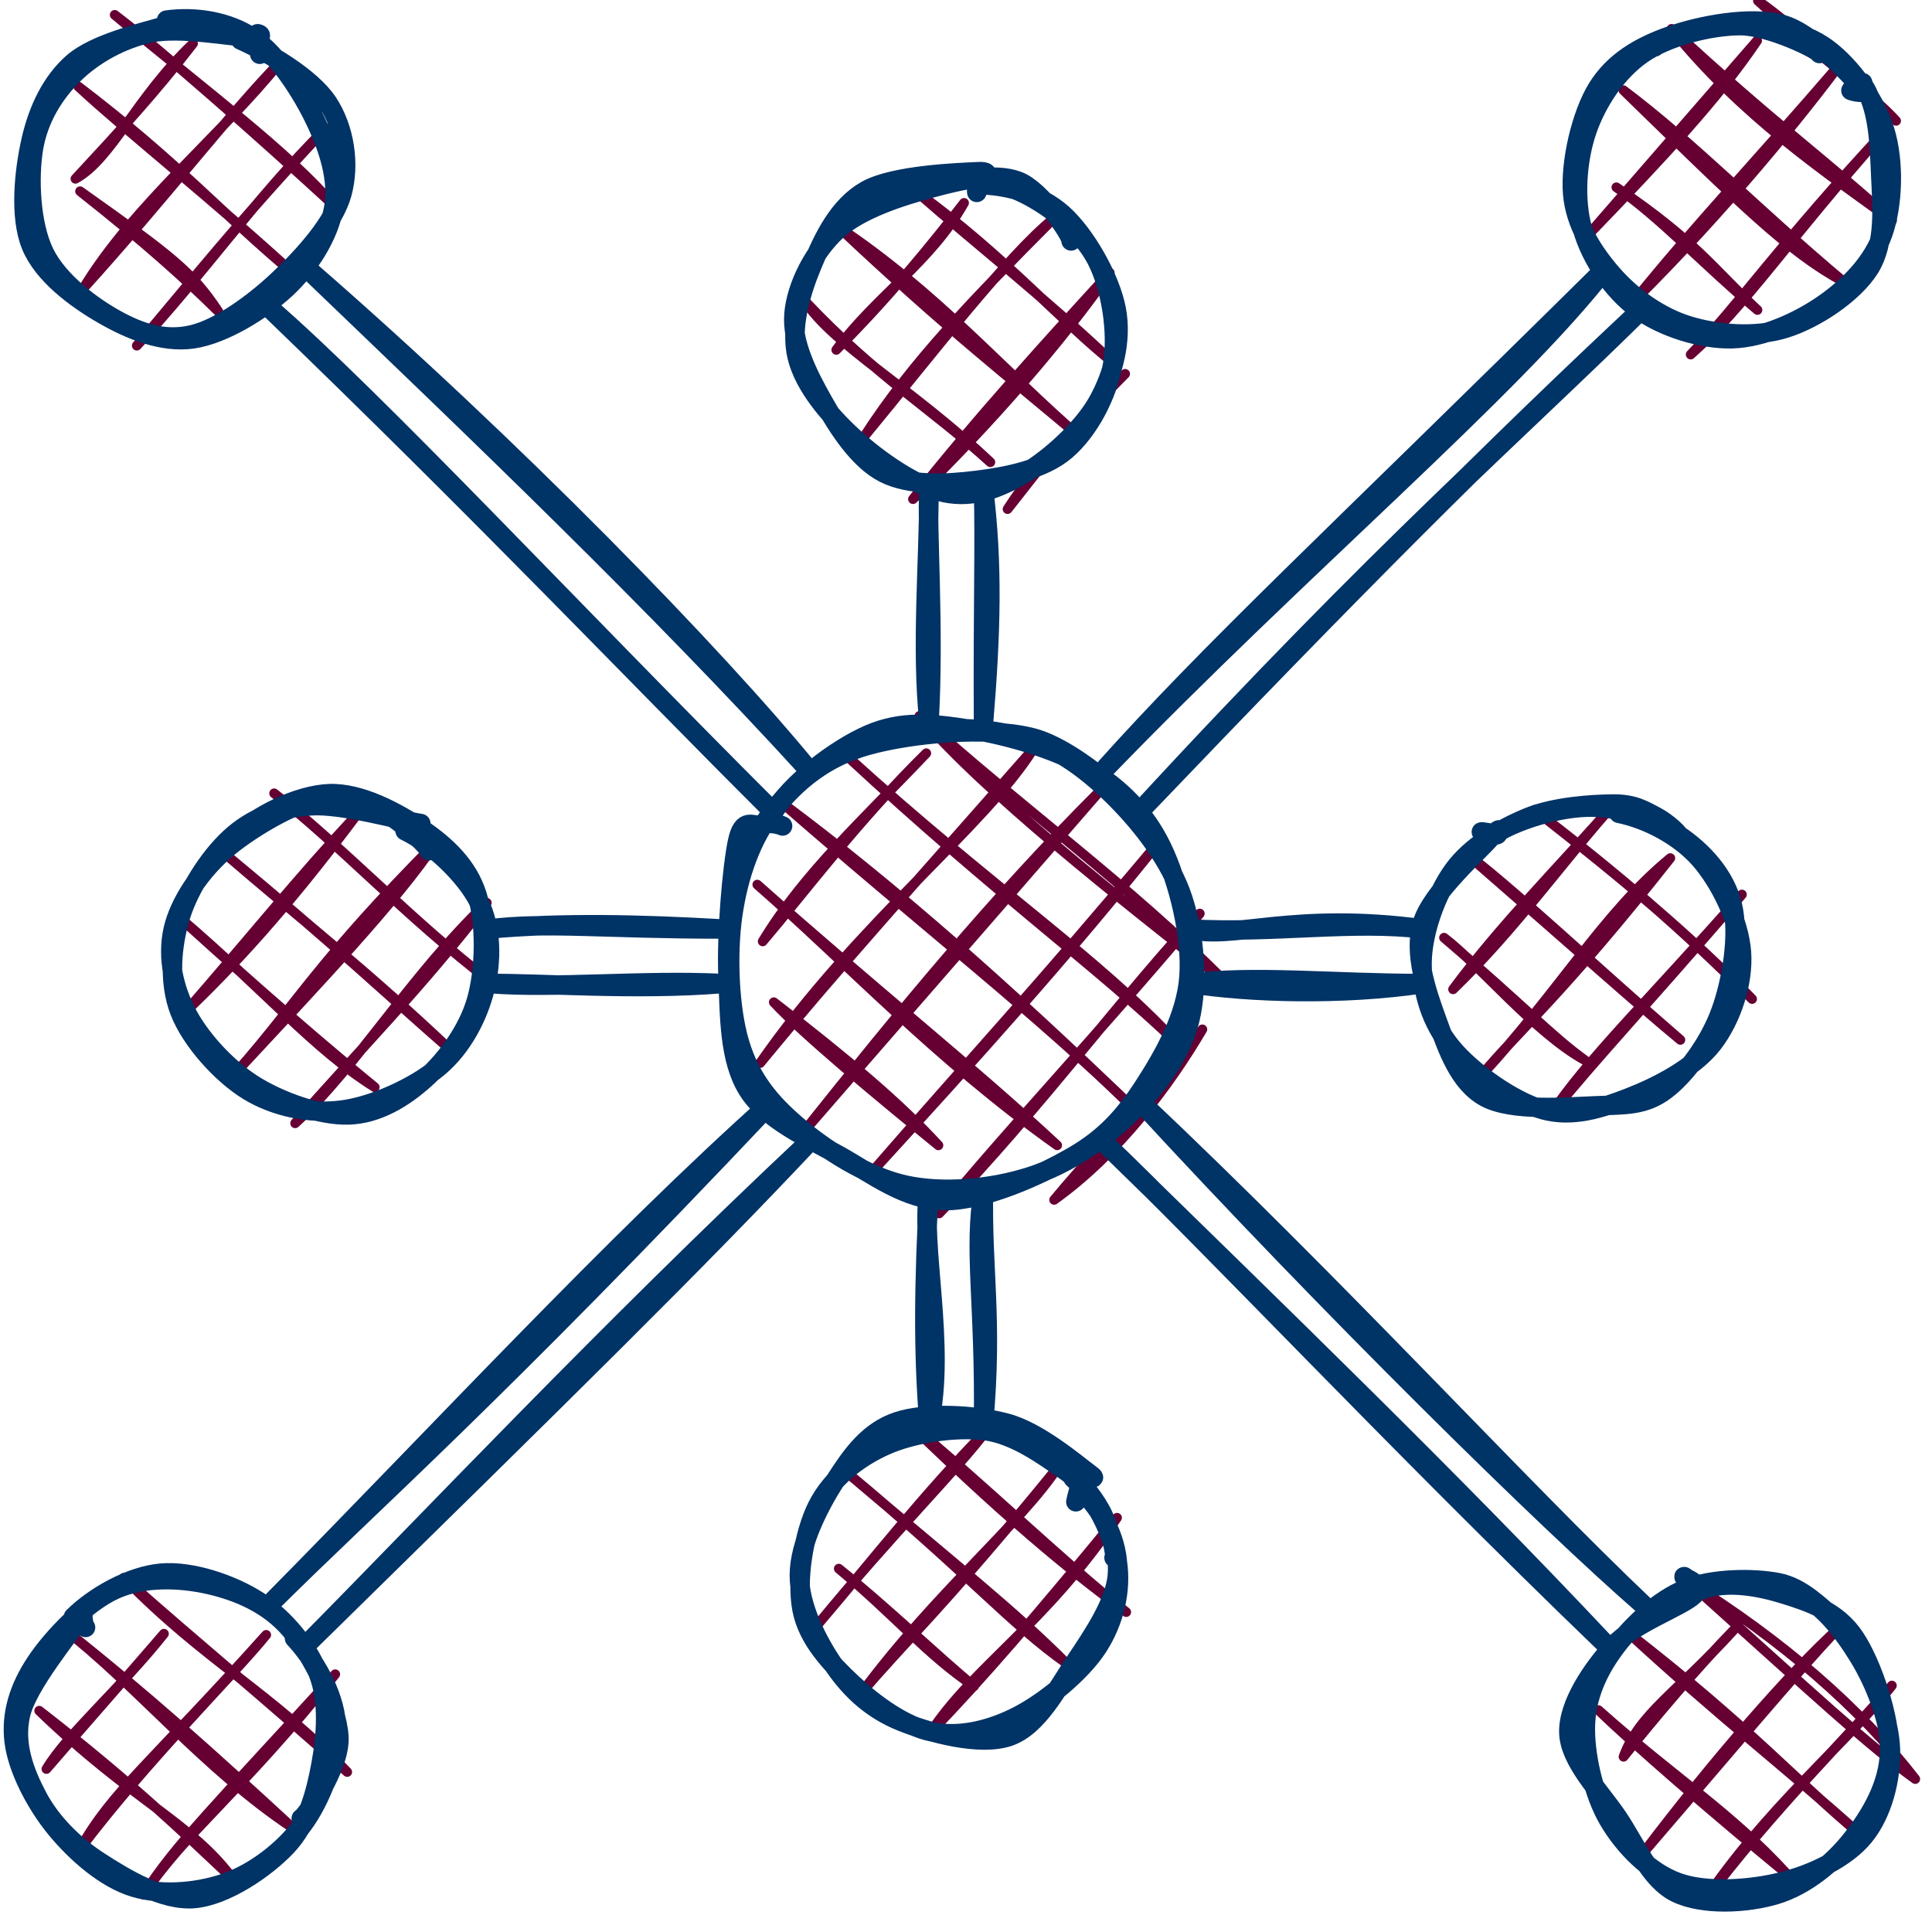 <?xml version="1.0" encoding="UTF-8"?>
<!-- Do not edit this file with editors other than draw.io -->
<!DOCTYPE svg PUBLIC "-//W3C//DTD SVG 1.1//EN" "http://www.w3.org/Graphics/SVG/1.1/DTD/svg11.dtd">
<svg xmlns="http://www.w3.org/2000/svg" xmlns:xlink="http://www.w3.org/1999/xlink" version="1.1" width="496" height="496" viewBox="-0.5 -0.5 496 496" content="&lt;mxfile host=&quot;Electron&quot; modified=&quot;2024-02-08T01:19:50.670Z&quot; agent=&quot;Mozilla/5.0 (Windows NT 10.0; Win64; x64) AppleWebKit/537.36 (KHTML, like Gecko) draw.io/23.0.2 Chrome/120.0.61.109 Electron/28.1.0 Safari/537.36&quot; etag=&quot;660c2cQwUj2fuafULEAH&quot; version=&quot;23.0.2&quot; type=&quot;device&quot;&gt;&#10;  &lt;diagram name=&quot;Page-1&quot; id=&quot;ja49I31db52JSxWJJxev&quot;&gt;&#10;    &lt;mxGraphModel dx=&quot;1834&quot; dy=&quot;1236&quot; grid=&quot;0&quot; gridSize=&quot;10&quot; guides=&quot;0&quot; tooltips=&quot;1&quot; connect=&quot;0&quot; arrows=&quot;0&quot; fold=&quot;1&quot; page=&quot;0&quot; pageScale=&quot;1&quot; pageWidth=&quot;1100&quot; pageHeight=&quot;850&quot; background=&quot;none&quot; math=&quot;0&quot; shadow=&quot;1&quot;&gt;&#10;      &lt;root&gt;&#10;        &lt;mxCell id=&quot;0&quot; /&gt;&#10;        &lt;mxCell id=&quot;1&quot; parent=&quot;0&quot; /&gt;&#10;        &lt;mxCell id=&quot;9_yundcjcufTjwk7wA7y-1&quot; value=&quot;&quot; style=&quot;group;movable=0;resizable=0;rotatable=0;deletable=0;editable=0;locked=1;connectable=0;&quot; vertex=&quot;1&quot; connectable=&quot;0&quot; parent=&quot;1&quot;&gt;&#10;          &lt;mxGeometry width=&quot;480&quot; height=&quot;480&quot; as=&quot;geometry&quot; /&gt;&#10;        &lt;/mxCell&gt;&#10;        &lt;mxCell id=&quot;zBknXudiURap7mkD7rTB-1&quot; value=&quot;&quot; style=&quot;ellipse;whiteSpace=wrap;html=1;aspect=fixed;shadow=0;rounded=0;labelBackgroundColor=none;sketch=1;curveFitting=1;jiggle=2;fillColor=#660033;strokeColor=#003366;fontColor=#E4FDE1;container=0;fillStyle=cross-hatch;movable=1;resizable=1;rotatable=1;deletable=1;editable=1;locked=0;connectable=1;strokeWidth=5;&quot; parent=&quot;9_yundcjcufTjwk7wA7y-1&quot; vertex=&quot;1&quot;&gt;&#10;          &lt;mxGeometry width=&quot;80&quot; height=&quot;80&quot; as=&quot;geometry&quot; /&gt;&#10;        &lt;/mxCell&gt;&#10;        &lt;mxCell id=&quot;zBknXudiURap7mkD7rTB-2&quot; value=&quot;&quot; style=&quot;ellipse;whiteSpace=wrap;html=1;aspect=fixed;shadow=0;rounded=0;labelBackgroundColor=none;sketch=1;curveFitting=1;jiggle=2;fillColor=#660033;strokeColor=#003366;fontColor=#E4FDE1;container=0;fillStyle=cross-hatch;movable=1;resizable=1;rotatable=1;deletable=1;editable=1;locked=0;connectable=1;strokeWidth=5;&quot; parent=&quot;9_yundcjcufTjwk7wA7y-1&quot; vertex=&quot;1&quot;&gt;&#10;          &lt;mxGeometry x=&quot;400&quot; width=&quot;80&quot; height=&quot;80&quot; as=&quot;geometry&quot; /&gt;&#10;        &lt;/mxCell&gt;&#10;        &lt;mxCell id=&quot;zBknXudiURap7mkD7rTB-3&quot; value=&quot;&quot; style=&quot;ellipse;whiteSpace=wrap;html=1;aspect=fixed;shadow=0;rounded=0;labelBackgroundColor=none;sketch=1;curveFitting=1;jiggle=2;fillColor=#660033;strokeColor=#003366;fontColor=#E4FDE1;container=0;fillStyle=cross-hatch;movable=1;resizable=1;rotatable=1;deletable=1;editable=1;locked=0;connectable=1;strokeWidth=5;&quot; parent=&quot;9_yundcjcufTjwk7wA7y-1&quot; vertex=&quot;1&quot;&gt;&#10;          &lt;mxGeometry y=&quot;400&quot; width=&quot;80&quot; height=&quot;80&quot; as=&quot;geometry&quot; /&gt;&#10;        &lt;/mxCell&gt;&#10;        &lt;mxCell id=&quot;zBknXudiURap7mkD7rTB-4&quot; value=&quot;&quot; style=&quot;ellipse;whiteSpace=wrap;html=1;aspect=fixed;shadow=0;rounded=0;labelBackgroundColor=none;sketch=1;curveFitting=1;jiggle=2;fillColor=#660033;strokeColor=#003366;fontColor=#E4FDE1;container=0;fillStyle=cross-hatch;movable=1;resizable=1;rotatable=1;deletable=1;editable=1;locked=0;connectable=1;strokeWidth=5;&quot; parent=&quot;9_yundcjcufTjwk7wA7y-1&quot; vertex=&quot;1&quot;&gt;&#10;          &lt;mxGeometry x=&quot;400&quot; y=&quot;400&quot; width=&quot;80&quot; height=&quot;80&quot; as=&quot;geometry&quot; /&gt;&#10;        &lt;/mxCell&gt;&#10;        &lt;mxCell id=&quot;zBknXudiURap7mkD7rTB-5&quot; value=&quot;&quot; style=&quot;ellipse;whiteSpace=wrap;html=1;aspect=fixed;shadow=0;rounded=0;labelBackgroundColor=none;sketch=1;curveFitting=1;jiggle=2;fillColor=#660033;strokeColor=#003366;fontColor=#E4FDE1;container=0;fillStyle=cross-hatch;movable=1;resizable=1;rotatable=1;deletable=1;editable=1;locked=0;connectable=1;strokeWidth=5;&quot; parent=&quot;9_yundcjcufTjwk7wA7y-1&quot; vertex=&quot;1&quot;&gt;&#10;          &lt;mxGeometry x=&quot;200&quot; y=&quot;40&quot; width=&quot;80&quot; height=&quot;80&quot; as=&quot;geometry&quot; /&gt;&#10;        &lt;/mxCell&gt;&#10;        &lt;mxCell id=&quot;zBknXudiURap7mkD7rTB-6&quot; value=&quot;&quot; style=&quot;ellipse;whiteSpace=wrap;html=1;aspect=fixed;shadow=0;rounded=0;labelBackgroundColor=none;sketch=1;curveFitting=1;jiggle=2;fillColor=#660033;strokeColor=#003366;fontColor=#E4FDE1;container=0;fillStyle=cross-hatch;movable=1;resizable=1;rotatable=1;deletable=1;editable=1;locked=0;connectable=1;strokeWidth=5;&quot; parent=&quot;9_yundcjcufTjwk7wA7y-1&quot; vertex=&quot;1&quot;&gt;&#10;          &lt;mxGeometry x=&quot;40&quot; y=&quot;200&quot; width=&quot;80&quot; height=&quot;80&quot; as=&quot;geometry&quot; /&gt;&#10;        &lt;/mxCell&gt;&#10;        &lt;mxCell id=&quot;zBknXudiURap7mkD7rTB-7&quot; value=&quot;&quot; style=&quot;ellipse;whiteSpace=wrap;html=1;aspect=fixed;shadow=0;rounded=0;labelBackgroundColor=none;sketch=1;curveFitting=1;jiggle=2;fillColor=#660033;strokeColor=#003366;fontColor=#E4FDE1;container=0;fillStyle=cross-hatch;movable=1;resizable=1;rotatable=1;deletable=1;editable=1;locked=0;connectable=1;strokeWidth=5;&quot; parent=&quot;9_yundcjcufTjwk7wA7y-1&quot; vertex=&quot;1&quot;&gt;&#10;          &lt;mxGeometry x=&quot;200&quot; y=&quot;360&quot; width=&quot;80&quot; height=&quot;80&quot; as=&quot;geometry&quot; /&gt;&#10;        &lt;/mxCell&gt;&#10;        &lt;mxCell id=&quot;zBknXudiURap7mkD7rTB-8&quot; value=&quot;&quot; style=&quot;ellipse;whiteSpace=wrap;html=1;aspect=fixed;shadow=0;rounded=0;labelBackgroundColor=none;sketch=1;curveFitting=1;jiggle=2;fillColor=#660033;strokeColor=#003366;fontColor=#E4FDE1;container=0;fillStyle=cross-hatch;movable=1;resizable=1;rotatable=1;deletable=1;editable=1;locked=0;connectable=1;strokeWidth=5;&quot; parent=&quot;9_yundcjcufTjwk7wA7y-1&quot; vertex=&quot;1&quot;&gt;&#10;          &lt;mxGeometry x=&quot;360&quot; y=&quot;200&quot; width=&quot;80&quot; height=&quot;80&quot; as=&quot;geometry&quot; /&gt;&#10;        &lt;/mxCell&gt;&#10;        &lt;mxCell id=&quot;zBknXudiURap7mkD7rTB-9&quot; value=&quot;&quot; style=&quot;ellipse;whiteSpace=wrap;html=1;aspect=fixed;fillStyle=cross-hatch;shadow=0;rounded=0;labelBackgroundColor=none;sketch=1;curveFitting=1;jiggle=2;fillColor=#660033;strokeColor=#003366;fontColor=#E4FDE1;container=0;movable=1;resizable=1;rotatable=1;deletable=1;editable=1;locked=0;connectable=1;strokeWidth=5;&quot; parent=&quot;9_yundcjcufTjwk7wA7y-1&quot; vertex=&quot;1&quot;&gt;&#10;          &lt;mxGeometry x=&quot;180&quot; y=&quot;180&quot; width=&quot;120&quot; height=&quot;120&quot; as=&quot;geometry&quot; /&gt;&#10;        &lt;/mxCell&gt;&#10;        &lt;mxCell id=&quot;zBknXudiURap7mkD7rTB-11&quot; value=&quot;&quot; style=&quot;shape=link;endArrow=classic;startArrow=classic;html=1;rounded=0;endWidth=0;shadow=0;width=10;labelBackgroundColor=none;fontColor=default;sketch=1;curveFitting=1;jiggle=2;strokeColor=#003366;movable=1;resizable=1;rotatable=1;deletable=1;editable=1;locked=0;connectable=1;strokeWidth=5;&quot; parent=&quot;9_yundcjcufTjwk7wA7y-1&quot; source=&quot;zBknXudiURap7mkD7rTB-9&quot; target=&quot;zBknXudiURap7mkD7rTB-1&quot; edge=&quot;1&quot;&gt;&#10;          &lt;mxGeometry width=&quot;100&quot; height=&quot;100&quot; relative=&quot;1&quot; as=&quot;geometry&quot;&gt;&#10;            &lt;mxPoint x=&quot;490&quot; y=&quot;410&quot; as=&quot;sourcePoint&quot; /&gt;&#10;            &lt;mxPoint x=&quot;590&quot; y=&quot;310&quot; as=&quot;targetPoint&quot; /&gt;&#10;          &lt;/mxGeometry&gt;&#10;        &lt;/mxCell&gt;&#10;        &lt;mxCell id=&quot;zBknXudiURap7mkD7rTB-12&quot; value=&quot;&quot; style=&quot;shape=link;endArrow=classic;startArrow=classic;html=1;rounded=0;endWidth=0;shadow=0;width=10;labelBackgroundColor=none;fontColor=default;sketch=1;curveFitting=1;jiggle=2;strokeColor=#003366;movable=1;resizable=1;rotatable=1;deletable=1;editable=1;locked=0;connectable=1;strokeWidth=5;&quot; parent=&quot;9_yundcjcufTjwk7wA7y-1&quot; source=&quot;zBknXudiURap7mkD7rTB-9&quot; target=&quot;zBknXudiURap7mkD7rTB-5&quot; edge=&quot;1&quot;&gt;&#10;          &lt;mxGeometry width=&quot;100&quot; height=&quot;100&quot; relative=&quot;1&quot; as=&quot;geometry&quot;&gt;&#10;            &lt;mxPoint x=&quot;528&quot; y=&quot;328&quot; as=&quot;sourcePoint&quot; /&gt;&#10;            &lt;mxPoint x=&quot;398&quot; y=&quot;198&quot; as=&quot;targetPoint&quot; /&gt;&#10;          &lt;/mxGeometry&gt;&#10;        &lt;/mxCell&gt;&#10;        &lt;mxCell id=&quot;zBknXudiURap7mkD7rTB-13&quot; value=&quot;&quot; style=&quot;shape=link;endArrow=classic;startArrow=classic;html=1;rounded=0;endWidth=0;shadow=0;width=10;labelBackgroundColor=none;fontColor=default;sketch=1;curveFitting=1;jiggle=2;strokeColor=#003366;movable=1;resizable=1;rotatable=1;deletable=1;editable=1;locked=0;connectable=1;strokeWidth=5;&quot; parent=&quot;9_yundcjcufTjwk7wA7y-1&quot; source=&quot;zBknXudiURap7mkD7rTB-9&quot; target=&quot;zBknXudiURap7mkD7rTB-2&quot; edge=&quot;1&quot;&gt;&#10;          &lt;mxGeometry width=&quot;100&quot; height=&quot;100&quot; relative=&quot;1&quot; as=&quot;geometry&quot;&gt;&#10;            &lt;mxPoint x=&quot;538&quot; y=&quot;338&quot; as=&quot;sourcePoint&quot; /&gt;&#10;            &lt;mxPoint x=&quot;408&quot; y=&quot;208&quot; as=&quot;targetPoint&quot; /&gt;&#10;          &lt;/mxGeometry&gt;&#10;        &lt;/mxCell&gt;&#10;        &lt;mxCell id=&quot;zBknXudiURap7mkD7rTB-14&quot; value=&quot;&quot; style=&quot;shape=link;endArrow=classic;startArrow=classic;html=1;rounded=0;endWidth=0;shadow=0;width=10;labelBackgroundColor=none;fontColor=default;sketch=1;curveFitting=1;jiggle=2;strokeColor=#003366;movable=1;resizable=1;rotatable=1;deletable=1;editable=1;locked=0;connectable=1;strokeWidth=5;&quot; parent=&quot;9_yundcjcufTjwk7wA7y-1&quot; source=&quot;zBknXudiURap7mkD7rTB-7&quot; target=&quot;zBknXudiURap7mkD7rTB-9&quot; edge=&quot;1&quot;&gt;&#10;          &lt;mxGeometry width=&quot;100&quot; height=&quot;100&quot; relative=&quot;1&quot; as=&quot;geometry&quot;&gt;&#10;            &lt;mxPoint x=&quot;548&quot; y=&quot;348&quot; as=&quot;sourcePoint&quot; /&gt;&#10;            &lt;mxPoint x=&quot;418&quot; y=&quot;218&quot; as=&quot;targetPoint&quot; /&gt;&#10;          &lt;/mxGeometry&gt;&#10;        &lt;/mxCell&gt;&#10;        &lt;mxCell id=&quot;zBknXudiURap7mkD7rTB-15&quot; value=&quot;&quot; style=&quot;shape=link;endArrow=classic;startArrow=classic;html=1;rounded=0;endWidth=0;shadow=0;width=10;labelBackgroundColor=none;fontColor=default;sketch=1;curveFitting=1;jiggle=2;strokeColor=#003366;movable=1;resizable=1;rotatable=1;deletable=1;editable=1;locked=0;connectable=1;strokeWidth=5;&quot; parent=&quot;9_yundcjcufTjwk7wA7y-1&quot; source=&quot;zBknXudiURap7mkD7rTB-9&quot; target=&quot;zBknXudiURap7mkD7rTB-6&quot; edge=&quot;1&quot;&gt;&#10;          &lt;mxGeometry width=&quot;100&quot; height=&quot;100&quot; relative=&quot;1&quot; as=&quot;geometry&quot;&gt;&#10;            &lt;mxPoint x=&quot;558&quot; y=&quot;358&quot; as=&quot;sourcePoint&quot; /&gt;&#10;            &lt;mxPoint x=&quot;428&quot; y=&quot;228&quot; as=&quot;targetPoint&quot; /&gt;&#10;          &lt;/mxGeometry&gt;&#10;        &lt;/mxCell&gt;&#10;        &lt;mxCell id=&quot;zBknXudiURap7mkD7rTB-16&quot; value=&quot;&quot; style=&quot;shape=link;endArrow=classic;startArrow=classic;html=1;rounded=0;endWidth=0;entryX=1;entryY=0;entryDx=0;entryDy=0;shadow=0;width=10;labelBackgroundColor=none;fontColor=default;sketch=1;curveFitting=1;jiggle=2;strokeColor=#003366;movable=1;resizable=1;rotatable=1;deletable=1;editable=1;locked=0;connectable=1;strokeWidth=5;&quot; parent=&quot;9_yundcjcufTjwk7wA7y-1&quot; source=&quot;zBknXudiURap7mkD7rTB-9&quot; target=&quot;zBknXudiURap7mkD7rTB-3&quot; edge=&quot;1&quot;&gt;&#10;          &lt;mxGeometry width=&quot;100&quot; height=&quot;100&quot; relative=&quot;1&quot; as=&quot;geometry&quot;&gt;&#10;            &lt;mxPoint x=&quot;568&quot; y=&quot;368&quot; as=&quot;sourcePoint&quot; /&gt;&#10;            &lt;mxPoint x=&quot;438&quot; y=&quot;238&quot; as=&quot;targetPoint&quot; /&gt;&#10;          &lt;/mxGeometry&gt;&#10;        &lt;/mxCell&gt;&#10;        &lt;mxCell id=&quot;zBknXudiURap7mkD7rTB-17&quot; value=&quot;&quot; style=&quot;shape=link;endArrow=classic;startArrow=classic;html=1;rounded=0;endWidth=0;shadow=0;width=10;labelBackgroundColor=none;fontColor=default;sketch=1;curveFitting=1;jiggle=2;strokeColor=#003366;movable=1;resizable=1;rotatable=1;deletable=1;editable=1;locked=0;connectable=1;strokeWidth=5;&quot; parent=&quot;9_yundcjcufTjwk7wA7y-1&quot; source=&quot;zBknXudiURap7mkD7rTB-4&quot; target=&quot;zBknXudiURap7mkD7rTB-9&quot; edge=&quot;1&quot;&gt;&#10;          &lt;mxGeometry width=&quot;100&quot; height=&quot;100&quot; relative=&quot;1&quot; as=&quot;geometry&quot;&gt;&#10;            &lt;mxPoint x=&quot;578&quot; y=&quot;378&quot; as=&quot;sourcePoint&quot; /&gt;&#10;            &lt;mxPoint x=&quot;448&quot; y=&quot;248&quot; as=&quot;targetPoint&quot; /&gt;&#10;          &lt;/mxGeometry&gt;&#10;        &lt;/mxCell&gt;&#10;        &lt;mxCell id=&quot;zBknXudiURap7mkD7rTB-18&quot; value=&quot;&quot; style=&quot;shape=link;endArrow=classic;startArrow=classic;html=1;rounded=0;endWidth=0;shadow=0;width=10;labelBackgroundColor=none;fontColor=default;sketch=1;curveFitting=1;jiggle=2;strokeColor=#003366;movable=1;resizable=1;rotatable=1;deletable=1;editable=1;locked=0;connectable=1;strokeWidth=5;&quot; parent=&quot;9_yundcjcufTjwk7wA7y-1&quot; source=&quot;zBknXudiURap7mkD7rTB-8&quot; target=&quot;zBknXudiURap7mkD7rTB-9&quot; edge=&quot;1&quot;&gt;&#10;          &lt;mxGeometry width=&quot;100&quot; height=&quot;100&quot; relative=&quot;1&quot; as=&quot;geometry&quot;&gt;&#10;            &lt;mxPoint x=&quot;588&quot; y=&quot;388&quot; as=&quot;sourcePoint&quot; /&gt;&#10;            &lt;mxPoint x=&quot;458&quot; y=&quot;258&quot; as=&quot;targetPoint&quot; /&gt;&#10;          &lt;/mxGeometry&gt;&#10;        &lt;/mxCell&gt;&#10;      &lt;/root&gt;&#10;    &lt;/mxGraphModel&gt;&#10;  &lt;/diagram&gt;&#10;&lt;/mxfile&gt;&#10;"><defs><filter id="dropShadow"><feGaussianBlur in="SourceAlpha" stdDeviation="1.7" result="blur"/><feOffset in="blur" dx="3" dy="3" result="offsetBlur"/><feFlood flood-color="#3D4574" flood-opacity="0.4" result="offsetColor"/><feComposite in="offsetColor" in2="offsetBlur" operator="in" result="offsetBlur"/><feBlend in="SourceGraphic" in2="offsetBlur"/></filter></defs><g filter="url(#dropShadow)"><ellipse cx="42" cy="42" rx="40" ry="40" fill="none" stroke="none" pointer-events="all"/><path d="M 15.21 12.67 C 15.21 12.67 15.21 12.67 15.21 12.67 M 15.21 12.67 C 15.21 12.67 15.21 12.67 15.21 12.67 M 15.87 42.4 C 25.18 37.33 31.5 21.46 46.05 7.68 M 15.87 42.4 C 27.26 30.15 36.69 19.85 46.05 7.68 M 17.84 70.61 C 30.76 49.22 53.6 30.97 68.36 12.5 M 17.84 70.61 C 38.14 48.24 56.21 24.77 68.36 12.5 M 31.62 85.24 C 48.15 67.61 61.58 47.94 80.17 29.4 M 31.62 85.24 C 45.2 69.28 57.2 53.9 80.17 29.4 M 22.81 77.1 C 22.81 77.1 22.81 77.1 22.81 77.1 M 22.81 77.1 C 22.81 77.1 22.81 77.1 22.81 77.1 M 52.53 76.44 C 45.74 66.16 40.4 62.13 17.06 45.6 M 52.53 76.44 C 43.87 67.9 33.8 58.81 17.06 45.6 M 72.45 67.25 C 52.84 50.86 42.36 38.29 16.6 18.7 M 72.45 67.25 C 52.24 48.6 28.58 29.87 16.6 18.7 M 82.55 49.53 C 69.78 34.85 51.06 21.29 25.95 0.32 M 82.55 49.53 C 62.35 30.94 36.9 8.57 25.95 0.32" fill="none" stroke="#660033" stroke-width="2.5" stroke-linejoin="round" stroke-linecap="round" stroke-miterlimit="10" pointer-events="all"/><path d="M 39.27 1.66 C 46.58 0.65 55.1 1.92 61.47 6.25 C 67.85 10.57 74.08 20.35 77.53 27.62 C 80.98 34.9 83.44 42.72 82.18 49.87 C 80.91 57.03 75.97 64.94 69.94 70.55 C 63.9 76.15 53.8 82.39 45.97 83.5 C 38.14 84.61 29.85 81.2 22.94 77.21 C 16.03 73.23 7.58 67.03 4.51 59.56 C 1.44 52.1 2.71 40.27 4.51 32.43 C 6.31 24.59 9.73 17.38 15.32 12.54 C 20.92 7.7 32.62 4.98 38.09 3.38 C 43.56 1.78 45.49 2.75 48.15 2.95 C 50.82 3.14 54.61 4.18 54.09 4.54 M 58.28 6.77 C 65.03 9.78 76.32 16.29 80.65 22.86 C 84.98 29.43 86.37 38.62 84.29 46.19 C 82.2 53.75 74.5 62.23 68.13 68.26 C 61.76 74.29 53.03 80.65 46.08 82.38 C 39.13 84.11 32.81 82.14 26.44 78.64 C 20.07 75.15 11.44 68.73 7.88 61.4 C 4.32 54.07 3.83 42.29 5.08 34.65 C 6.34 27.01 10.36 20.51 15.39 15.56 C 20.42 10.6 27.68 6.5 35.27 4.92 C 42.86 3.34 56.37 6 60.92 6.08 C 65.46 6.15 62.17 4.64 62.55 5.36 C 62.92 6.09 63.26 9.38 63.19 10.43" fill="none" stroke="#003366" stroke-width="5" stroke-linejoin="round" stroke-linecap="round" stroke-miterlimit="10" pointer-events="all"/><ellipse cx="442" cy="42" rx="40" ry="40" fill="none" stroke="none" pointer-events="all"/><path d="M 418.07 10.42 C 418.07 10.42 418.07 10.42 418.07 10.42 M 418.07 10.42 C 418.07 10.42 418.07 10.42 418.07 10.42 M 404.3 56.75 C 423.66 36.69 437.66 21.7 447.6 6.94 M 404.3 56.75 C 418.71 40.13 431.76 25.19 447.6 6.94 M 416.11 73.65 C 431.78 54.25 445.15 40.47 469.25 12.51 M 416.11 73.65 C 439.66 50.28 459.3 25.93 469.25 12.51 M 430.55 87.52 C 443.23 74.4 453.53 59.01 480.41 30.16 M 430.55 87.52 C 444.66 74.98 454.32 59.66 480.41 30.16 M 417.21 76.09 C 417.21 76.09 417.21 76.09 417.21 76.09 M 417.21 76.09 C 417.21 76.09 417.21 76.09 417.21 76.09 M 447.69 76.08 C 436.61 65.8 432.14 58.57 411.47 44.59 M 447.69 76.08 C 434.18 64.74 422.53 52.12 411.47 44.59 M 469.87 68.86 C 455.74 61.25 443.41 49.01 413.27 19.66 M 469.87 68.86 C 447.49 50.08 431.34 33.22 413.27 19.66 M 482.24 53.11 C 465.13 40.71 443.43 26.06 425.64 3.91 M 482.24 53.11 C 467.23 39.22 451.09 27.56 425.64 3.91 M 483.28 27.52 C 472.5 18.02 458.41 4.08 447.81 -3.31 M 483.28 27.52 C 476.85 20.44 466.74 13.86 447.81 -3.31" fill="none" stroke="#660033" stroke-width="2.5" stroke-linejoin="round" stroke-linecap="round" stroke-miterlimit="10" pointer-events="all"/><path d="M 421.31 8.54 C 427.06 3.9 435.71 2.63 443.07 2.69 C 450.44 2.75 459.27 4.33 465.5 8.9 C 471.72 13.46 478.01 22.17 480.41 30.09 C 482.82 38.02 482.51 49.02 479.9 56.42 C 477.3 63.83 471.25 70.03 464.8 74.53 C 458.35 79.04 449.18 83.24 441.2 83.46 C 433.22 83.67 423.32 80.52 416.92 75.83 C 410.51 71.14 404.95 62.96 402.78 55.34 C 400.61 47.72 401.33 37.61 403.9 30.1 C 406.47 22.59 411.62 14.79 418.19 10.28 C 424.75 5.78 435.71 3.09 443.29 3.08 C 450.86 3.08 463.8 9.5 463.62 10.24 M 474.38 17.73 C 478.84 23.57 479 33.78 479.35 41.71 C 479.7 49.65 480.55 58.82 476.48 65.33 C 472.4 71.84 462.68 78.33 454.9 80.78 C 447.13 83.24 437.23 82.37 429.82 80.07 C 422.42 77.77 415.39 72.64 410.46 67 C 405.53 61.36 400.9 54.19 400.25 46.21 C 399.6 38.24 402.42 25.91 406.59 19.16 C 410.75 12.41 417.37 8.46 425.24 5.72 C 433.11 2.97 445.67 0.58 453.8 2.71 C 461.93 4.83 471.05 15.65 474.02 18.48 C 477 21.31 471.54 19.81 471.65 19.69 C 471.77 19.57 474.47 17.97 474.7 17.73" fill="none" stroke="#003366" stroke-width="5" stroke-linejoin="round" stroke-linecap="round" stroke-miterlimit="10" pointer-events="all"/><ellipse cx="42" cy="442" rx="40" ry="40" fill="none" stroke="none" pointer-events="all"/><path d="M 5.79 423.19 C 5.79 423.19 5.79 423.19 5.79 423.19 M 5.79 423.19 C 5.79 423.19 5.79 423.19 5.79 423.19 M 8.42 450.65 C 13.81 441.64 27.48 429.94 38.59 415.93 M 8.42 450.65 C 18.93 438.46 30.72 425.09 38.59 415.93 M 16.95 471.32 C 25.34 456.25 35.28 449.19 64.84 416.22 M 16.95 471.32 C 34.24 448.38 56.41 426.64 64.84 416.22 M 33.36 482.93 C 43.93 466.97 58.55 456.48 82.56 426.33 M 33.36 482.93 C 41.25 470.41 52.06 459.74 82.56 426.33 M 10.81 465.87 C 10.81 465.87 10.81 465.87 10.81 465.87 M 10.81 465.87 C 10.81 465.87 10.81 465.87 10.81 465.87 M 56.38 478.99 C 45.65 464.34 30.73 459.02 6.57 435.69 M 56.38 478.99 C 43.17 466.52 29.61 453.54 6.57 435.69 M 71.76 465.86 C 49.26 450.99 31.21 428.77 12.9 414.69 M 71.76 465.86 C 50.76 446.49 33.65 431.1 12.9 414.69 M 85.64 451.42 C 65.92 430.83 49 422.88 28.28 401.56 M 85.64 451.42 C 66.2 433.9 47.81 418.88 28.28 401.56" fill="none" stroke="#660033" stroke-width="2.5" stroke-linejoin="round" stroke-linecap="round" stroke-miterlimit="10" pointer-events="all"/><path d="M 72.11 417.08 C 76.98 422.28 82.3 431.16 82.8 438.93 C 83.3 446.69 79.65 456.9 75.14 463.65 C 70.63 470.39 63.09 476.49 55.73 479.39 C 48.36 482.29 38.44 483.28 30.96 481.04 C 23.48 478.79 16 472.17 10.86 465.92 C 5.72 459.67 0.99 450.65 0.13 443.54 C -0.72 436.42 1.42 429.74 5.74 423.25 C 10.06 416.75 18.65 407.89 26.05 404.57 C 33.46 401.25 42.68 401.61 50.18 403.31 C 57.67 405.02 65.47 408.31 71.03 414.82 C 76.58 421.32 83.03 434.29 83.5 442.37 C 83.97 450.46 74.44 463.52 73.85 463.33 M 15.35 411.62 C 20.72 406.31 29.95 401.07 37.85 400.38 C 45.75 399.7 56.01 403.21 62.75 407.52 C 69.48 411.82 75.56 419.22 78.25 426.21 C 80.95 433.21 80.28 442.09 78.91 449.47 C 77.55 456.85 75.5 464.76 70.06 470.5 C 64.63 476.24 54.32 483.26 46.3 483.91 C 38.29 484.57 28.66 478.76 21.98 474.43 C 15.3 470.11 9.58 464.27 6.21 457.96 C 2.85 451.65 -0.03 444.29 1.79 436.58 C 3.62 428.86 14.52 415.95 17.16 411.68 C 19.8 407.41 17.41 410.51 17.63 410.95 C 17.85 411.39 17.77 413.56 18.46 414.31" fill="none" stroke="#003366" stroke-width="5" stroke-linejoin="round" stroke-linecap="round" stroke-miterlimit="10" pointer-events="all"/><ellipse cx="442" cy="442" rx="40" ry="40" fill="none" stroke="none" pointer-events="all"/><path d="M 411.34 419.3 C 411.34 419.3 411.34 419.3 411.34 419.3 M 411.34 419.3 C 411.34 419.3 411.34 419.3 411.34 419.3 M 413.31 447.51 C 417.29 436.5 427.17 430.86 441.52 415.06 M 413.31 447.51 C 422.01 436.68 432.3 424.53 441.52 415.06 M 418.56 471.96 C 439.43 447.69 457.62 425.92 468.42 414.6 M 418.56 471.96 C 436.5 448.25 455.99 425.91 468.42 414.6 M 433.66 485.08 C 449.6 461.09 470.31 444.28 482.2 429.23 M 433.66 485.08 C 451.33 461.36 473.05 440.12 482.2 429.23 M 426.95 479.49 C 426.95 479.49 426.95 479.49 426.95 479.49 M 426.95 479.49 C 426.95 479.49 426.95 479.49 426.95 479.49 M 455.17 477.51 C 440.55 461.55 426.81 453.31 406.86 435.53 M 455.17 477.51 C 436.22 461.89 416.44 444.81 406.86 435.53 M 474.32 467.67 C 457.52 453.67 445.79 439.94 414.7 415.84 M 474.32 467.67 C 455.29 450.56 437.79 437.13 414.7 415.84 M 488.2 453.23 C 473.88 434.71 453.74 417.47 430.09 402.71 M 488.2 453.23 C 475.87 444.37 462.73 432 430.09 402.71" fill="none" stroke="#660033" stroke-width="2.5" stroke-linejoin="round" stroke-linecap="round" stroke-miterlimit="10" pointer-events="all"/><path d="M 457.06 405.18 C 463.88 407.71 469.58 415.07 473.71 421.82 C 477.84 428.57 481.6 438 481.83 445.68 C 482.05 453.36 479.7 462.24 475.06 467.9 C 470.42 473.55 461.94 477.63 453.98 479.61 C 446.02 481.6 434.72 482.45 427.3 479.8 C 419.88 477.14 413.42 470.45 409.45 463.69 C 405.49 456.94 403.27 446.61 403.52 439.28 C 403.78 431.94 406.72 425.48 411.01 419.68 C 415.29 413.87 422.25 407.25 429.24 404.44 C 436.24 401.63 446.65 401.59 452.99 402.81 C 459.33 404.04 464.06 409.34 467.28 411.79 C 470.5 414.24 473.05 417.48 472.32 417.52 M 433.51 404.59 C 439.95 402.25 448.2 403.79 454.72 405.84 C 461.24 407.88 468.16 410.18 472.64 416.88 C 477.12 423.57 481.74 437.35 481.61 445.99 C 481.49 454.63 476.75 462.57 471.9 468.72 C 467.05 474.88 460.02 480.6 452.51 482.89 C 445.01 485.18 433.65 485.74 426.88 482.46 C 420.11 479.18 416.49 470.07 411.89 463.21 C 407.29 456.36 399.48 448.69 399.27 441.33 C 399.07 433.98 405.31 424.95 410.65 419.06 C 416 413.17 428.31 408.97 431.33 406 C 434.36 403.04 428.7 401.63 428.81 401.29 C 428.92 400.96 431.04 403.22 432 403.99" fill="none" stroke="#003366" stroke-width="5" stroke-linejoin="round" stroke-linecap="round" stroke-miterlimit="10" pointer-events="all"/><ellipse cx="242" cy="82" rx="40" ry="40" fill="none" stroke="none" pointer-events="all"/><path d="M 211.2 55.84 C 211.2 55.84 211.2 55.84 211.2 55.84 M 211.2 55.84 C 211.2 55.84 211.2 55.84 211.2 55.84 M 211.2 86.32 C 221.59 72.33 235.5 63.76 244 48.59 M 211.2 86.32 C 224.37 73.19 235.37 59.74 244 48.59 M 218.42 108.5 C 230.69 89.46 246.34 73.38 266.97 52.65 M 218.42 108.5 C 235.72 87.53 255.26 62.06 266.97 52.65 M 230.89 124.64 C 251.36 104.76 269.28 83.83 281.41 66.53 M 230.89 124.64 C 247.22 103.9 266.96 82.3 281.41 66.53 M 255.17 127.2 C 262.25 118.34 274.77 101.42 285.35 92.48 M 255.17 127.2 C 263.18 114.78 273.06 105 285.35 92.48 M 223.29 117.79 C 223.29 117.79 223.29 117.79 223.29 117.79 M 223.29 117.79 C 223.29 117.79 223.29 117.79 223.29 117.79 M 250.75 115.16 C 230.68 96.22 210.38 84.99 203.2 73.83 M 250.75 115.16 C 235.49 101.28 221.31 93.04 203.2 73.83 M 273.68 108.6 C 253.75 91.36 237.4 71.96 211.79 54.8 M 273.68 108.6 C 256.08 93.69 239.77 81.17 211.79 54.8 M 282.27 89.57 C 269.94 79.93 253.67 61.53 232.46 46.27 M 282.27 89.57 C 264.55 72.75 245.75 58 232.46 46.27" fill="none" stroke="#660033" stroke-width="2.5" stroke-linejoin="round" stroke-linecap="round" stroke-miterlimit="10" pointer-events="all"/><path d="M 238.15 43.05 C 245.06 41.65 253.14 43.03 259.79 46.39 C 266.44 49.74 274.3 55.93 278.03 63.17 C 281.76 70.42 283.5 81.7 282.19 89.85 C 280.87 98 275.96 107.09 270.16 112.08 C 264.35 117.08 255.13 118.83 247.34 119.81 C 239.56 120.78 230.03 121.31 223.45 117.93 C 216.86 114.55 211.66 106.36 207.81 99.55 C 203.96 92.75 199.74 84.43 200.34 77.1 C 200.94 69.78 205.54 60.97 211.42 55.58 C 217.31 50.19 227.89 46.86 235.64 44.77 C 243.38 42.67 251.92 40.74 257.89 43 C 263.86 45.26 271.79 57.18 271.48 58.35 M 247.45 43.92 C 254.79 43.97 263.39 46.15 269.33 51.49 C 275.26 56.83 281.57 67.93 283.08 75.95 C 284.59 83.96 282.28 92.58 278.38 99.59 C 274.47 106.6 266.19 114.09 259.63 117.99 C 253.07 121.89 246.36 124.52 239.02 122.98 C 231.67 121.44 221.86 114.56 215.55 108.75 C 209.24 102.95 202.93 95.47 201.16 88.13 C 199.39 80.79 201.98 71.82 204.94 64.69 C 207.89 57.57 211.76 49.4 218.88 45.38 C 226 41.36 242.82 40.81 247.63 40.58 C 252.44 40.35 247.81 43.11 247.76 43.99 C 247.7 44.88 247.07 45.22 247.28 45.89" fill="none" stroke="#003366" stroke-width="5" stroke-linejoin="round" stroke-linecap="round" stroke-miterlimit="10" pointer-events="all"/><ellipse cx="82" cy="242" rx="40" ry="40" fill="none" stroke="none" pointer-events="all"/><path d="M 56.51 211.55 C 56.51 211.55 56.51 211.55 56.51 211.55 M 56.51 211.55 C 56.51 211.55 56.51 211.55 56.51 211.55 M 44.05 256.37 C 56.25 244.63 69.59 230.43 88 205.81 M 44.05 256.37 C 59.86 238.24 73.75 220.98 88 205.81 M 57.83 271 C 72.69 254.13 78.76 242.63 108.35 212.89 M 57.83 271 C 78.05 249.26 98.93 227.17 108.35 212.89 M 72.27 284.88 C 88.07 270.49 102.02 246.8 121.47 228.27 M 72.27 284.88 C 88.35 266.49 104.94 249.88 121.47 228.27 M 61.48 274.97 C 61.48 274.97 61.48 274.97 61.48 274.97 M 61.48 274.97 C 61.48 274.97 61.48 274.97 61.48 274.97 M 92.71 275.62 C 77.08 265.87 64.45 250.68 42.9 232.32 M 92.71 275.62 C 72.25 258.89 52.27 240.76 42.9 232.32 M 111.87 265.78 C 91.68 246.6 73.91 232.57 54.51 215.92 M 111.87 265.78 C 95.81 251.76 82.62 239.22 54.51 215.92 M 122.73 248.72 C 102.39 233.15 85.01 214.36 66.88 200.17 M 122.73 248.72 C 100.69 231.83 84.11 213.69 66.88 200.17" fill="none" stroke="#660033" stroke-width="2.5" stroke-linejoin="round" stroke-linecap="round" stroke-miterlimit="10" pointer-events="all"/><path d="M 56.72 211.3 C 62.48 205.74 72.99 200.58 81.01 200.26 C 89.03 199.94 98.54 205.07 104.86 209.39 C 111.18 213.71 116.61 218.87 118.94 226.17 C 121.28 233.47 121.09 245.29 118.87 253.18 C 116.64 261.06 111.08 268.55 105.61 273.47 C 100.14 278.4 93.42 282.5 86.04 282.73 C 78.66 282.96 68.32 279.32 61.33 274.85 C 54.34 270.37 47.43 262.7 44.09 255.88 C 40.74 249.05 39.24 241.03 41.28 233.89 C 43.32 226.75 49.14 218.57 56.34 213.02 C 63.54 207.46 76.1 200.24 84.48 200.55 C 92.86 200.86 107.09 213.97 106.59 214.9 M 100.49 209.78 C 107.51 213.15 115.96 221.18 119.38 227.92 C 122.81 234.67 122.74 243.17 121.03 250.25 C 119.32 257.33 115.3 265.21 109.15 270.42 C 103 275.63 92.27 280.49 84.12 281.51 C 75.97 282.52 67.16 280.73 60.24 276.51 C 53.33 272.28 45.53 263.61 42.64 256.14 C 39.74 248.66 40.53 239.21 42.87 231.64 C 45.21 224.06 51.05 215.38 56.66 210.67 C 62.27 205.95 68.72 203.84 76.51 203.36 C 84.3 202.87 99.51 207.1 103.39 207.74 C 107.27 208.39 100.09 207.15 99.8 207.23 C 99.52 207.31 101.2 207.73 101.67 208.21" fill="none" stroke="#003366" stroke-width="5" stroke-linejoin="round" stroke-linecap="round" stroke-miterlimit="10" pointer-events="all"/><ellipse cx="242" cy="402" rx="40" ry="40" fill="none" stroke="none" pointer-events="all"/><path d="M 206.5 383.01 C 206.5 383.01 206.5 383.01 206.5 383.01 M 206.5 383.01 C 206.5 383.01 206.5 383.01 206.5 383.01 M 206.5 413.49 C 225.19 390.62 242.64 373.39 249.8 363.68 M 206.5 413.49 C 220.89 396.61 233.72 380.08 249.8 363.68 M 217.66 431.14 C 236.66 405.47 258.66 387.63 268.18 373.03 M 217.66 431.14 C 227.64 419.14 238.97 408.95 268.18 373.03 M 235.38 441.25 C 246.64 424.2 264.73 413.63 283.27 386.15 M 235.38 441.25 C 249.03 427.09 262.55 411.38 283.27 386.15 M 215.33 428.75 C 215.33 428.75 215.33 428.75 215.33 428.75 M 215.33 428.75 C 215.33 428.75 215.33 428.75 215.33 428.75 M 246.56 429.4 C 238.2 422.55 223.38 408.45 211.84 399.22 M 246.56 429.4 C 234.48 421.28 226.14 411.11 211.84 399.22 M 270.25 423.49 C 256 413.47 244.84 400.17 213.64 374.29 M 270.25 423.49 C 256.51 409.74 243.32 399.49 213.64 374.29 M 285.63 410.37 C 268.71 396.86 248.11 376.76 229.03 361.16 M 285.63 410.37 C 274.48 401.95 258.95 390.28 229.03 361.16" fill="none" stroke="#660033" stroke-width="2.5" stroke-linejoin="round" stroke-linecap="round" stroke-miterlimit="10" pointer-events="all"/><path d="M 271.98 375.97 C 277.58 380.95 282.31 390.39 283.37 397.62 C 284.42 404.85 282.57 412.77 278.32 419.34 C 274.06 425.91 264.89 433.4 257.83 437.04 C 250.76 440.67 242.99 442.53 235.9 441.15 C 228.82 439.77 220.89 433.97 215.31 428.74 C 209.73 423.51 203.91 417.36 202.42 409.76 C 200.93 402.17 202.8 390.2 206.36 383.17 C 209.91 376.15 216.56 370.86 223.75 367.63 C 230.94 364.4 241.87 362.79 249.48 363.8 C 257.09 364.8 264.5 370.27 269.42 373.66 C 274.33 377.04 276.8 380.31 278.98 384.1 C 281.16 387.9 283.31 396.16 282.5 396.41 M 276.1 381.29 C 280.71 386.42 283.96 393.97 283.36 400.94 C 282.77 407.91 277.18 416.21 272.54 423.11 C 267.9 430 262.98 439.75 255.54 442.31 C 248.1 444.87 235.38 441.46 227.92 438.46 C 220.45 435.46 215.1 430.58 210.74 424.3 C 206.37 418.02 201.67 408.75 201.72 400.77 C 201.78 392.79 206.86 382.96 211.06 376.41 C 215.26 369.86 219.58 363.87 226.91 361.45 C 234.23 359.03 246.82 359.67 255 361.88 C 263.19 364.09 272.8 372.35 276.03 374.72 C 279.27 377.09 274.97 374.89 274.42 376.11 C 273.86 377.33 272.92 380.87 272.7 382.05" fill="none" stroke="#003366" stroke-width="5" stroke-linejoin="round" stroke-linecap="round" stroke-miterlimit="10" pointer-events="all"/><ellipse cx="402" cy="242" rx="40" ry="40" fill="none" stroke="none" pointer-events="all"/><path d="M 369.55 220 C 369.55 220 369.55 220 369.55 220 M 369.55 220 C 369.55 220 369.55 220 369.55 220 M 369.55 250.48 C 385.62 234.95 398.09 217.17 410.88 202.93 M 369.55 250.48 C 382.08 233.59 397.42 218.3 410.88 202.93 M 376.77 272.65 C 397.13 250.58 408.29 230.79 425.32 216.8 M 376.77 272.65 C 386.22 261.23 397.71 251.78 425.32 216.8 M 394.49 282.76 C 404.15 268.31 419.1 254.03 443.7 226.15 M 394.49 282.76 C 406.46 268.02 417.67 256.34 443.7 226.15 M 369.21 265.45 C 369.21 265.45 369.21 265.45 369.21 265.45 M 369.21 265.45 C 369.21 265.45 369.21 265.45 369.21 265.45 M 403.46 268.73 C 390.46 261.57 376.16 243.97 367.23 237.24 M 403.46 268.73 C 394.75 262.47 387.84 254.84 367.23 237.24 M 427.9 263.47 C 406.65 245.09 383.11 222.97 372.81 215.58 M 427.9 263.47 C 416.6 254.13 403.53 242.29 372.81 215.58 M 446.31 252.97 C 427.26 233.95 411.93 220.99 390.46 204.42 M 446.31 252.97 C 431.21 237.35 413.89 222.74 390.46 204.42" fill="none" stroke="#660033" stroke-width="2.5" stroke-linejoin="round" stroke-linecap="round" stroke-miterlimit="10" pointer-events="all"/><path d="M 412.1 205.3 C 419.41 206.79 427.64 211.07 432.89 217.02 C 438.13 222.96 443.02 233.07 443.58 240.97 C 444.14 248.86 441.02 258.17 436.23 264.39 C 431.44 270.6 422.12 275.42 414.84 278.25 C 407.57 281.08 400.18 283.52 392.56 281.38 C 384.94 279.23 374.28 271.68 369.12 265.37 C 363.96 259.07 361.49 251.15 361.58 243.56 C 361.67 235.98 365.15 226.06 369.66 219.87 C 374.17 213.67 381.84 209.22 388.66 206.4 C 395.49 203.57 405.12 202.97 410.61 202.92 C 416.1 202.87 418.7 204.6 421.6 206.12 C 424.5 207.63 428.28 211.04 428.02 211.98 M 377.42 212.61 C 383.44 207.61 395.33 204.03 403.65 203.73 C 411.98 203.43 421.1 206.63 427.36 210.81 C 433.63 214.99 439.42 221.28 441.24 228.83 C 443.06 236.38 441.15 248.2 438.28 256.12 C 435.42 264.05 429.43 272.33 424.05 276.38 C 418.68 280.42 413.73 280.09 406.04 280.4 C 398.35 280.71 384.67 281.86 377.91 278.24 C 371.16 274.62 368.21 266.12 365.5 258.66 C 362.79 251.21 359.35 241.41 361.66 233.53 C 363.97 225.64 376.2 215.12 379.38 211.33 C 382.56 207.54 381.18 211 380.75 210.8 C 380.32 210.6 376.58 209.89 376.81 210.11" fill="none" stroke="#003366" stroke-width="5" stroke-linejoin="round" stroke-linecap="round" stroke-miterlimit="10" pointer-events="all"/><ellipse cx="242" cy="242" rx="60" ry="60" fill="none" stroke="none" pointer-events="all"/><path d="M 194.93 204.68 C 194.93 204.68 194.93 204.68 194.93 204.68 M 194.93 204.68 C 194.93 204.68 194.93 204.68 194.93 204.68 M 192.31 238.18 C 202.9 220.65 218.65 206.41 234.3 189.88 M 192.31 238.18 C 203.32 225.24 216.76 207.15 234.3 189.88 M 191.66 269.41 C 216.62 233.49 249.56 208.54 261.86 188.66 M 191.66 269.41 C 211.21 245.61 230.41 224.45 261.86 188.66 M 202.82 287.06 C 226.24 260.02 241.13 243.08 278.92 199.52 M 202.82 287.06 C 227.14 256.52 251.7 226.65 278.92 199.52 M 220.54 297.17 C 244.87 269.15 262.59 250.17 294.67 211.88 M 220.54 297.17 C 246.62 268.61 270.72 242.07 294.67 211.88 M 237.6 308.02 C 263.4 281.38 286.82 249.47 304.52 231.04 M 237.6 308.02 C 255.97 285.71 275.98 264.81 304.52 231.04 M 267.13 304.54 C 283.83 292.57 296.89 274.88 305.18 260.77 M 267.13 304.54 C 281.87 286.76 298.13 272 305.18 260.77 M 200.91 285.29 C 200.91 285.29 200.91 285.29 200.91 285.29 M 200.91 285.29 C 200.91 285.29 200.91 285.29 200.91 285.29 M 237.42 290.54 C 227.55 279.78 214.33 268.59 195.16 253.8 M 237.42 290.54 C 221.82 277.82 202.92 262.18 195.16 253.8 M 267.9 290.53 C 236.74 268.37 214.09 243.82 190.92 223.61 M 267.9 290.53 C 246.47 270.55 221.49 250.78 190.92 223.61 M 287.82 281.34 C 255.61 250.27 226.09 224.05 197.25 202.61 M 287.82 281.34 C 263.32 257.28 234.01 234.65 197.25 202.61 M 298.67 264.28 C 278.4 242.35 251.02 224.32 214.15 190.8 M 298.67 264.28 C 278.06 244.5 252.35 226.23 214.15 190.8 M 311.04 248.53 C 282.45 225.98 249.5 200.06 232.55 180.3 M 311.04 248.53 C 286.33 223.53 258.88 204.08 232.55 180.3" fill="none" stroke="#660033" stroke-width="2.5" stroke-linejoin="round" stroke-linecap="round" stroke-miterlimit="10" pointer-events="all"/><path d="M 228.83 185.09 C 237.7 182.61 250.47 183.23 259.53 186 C 268.59 188.77 276.43 194.84 283.2 201.68 C 289.96 208.53 297 217.64 300.13 227.08 C 303.25 236.51 304.19 249.11 301.95 258.32 C 299.71 267.52 293.53 275.61 286.69 282.32 C 279.85 289.03 270.54 295.51 260.9 298.58 C 251.27 301.65 238.84 302.92 228.87 300.73 C 218.9 298.54 208.16 291.49 201.08 285.45 C 194.01 279.4 189.18 273.44 186.43 264.43 C 183.69 255.43 183.16 241.42 184.61 231.42 C 186.06 221.42 189.35 211.72 195.13 204.46 C 200.9 197.2 208.2 190.96 219.26 187.87 C 230.33 184.78 249.9 182.9 261.54 185.9 C 273.18 188.9 289.44 204.61 289.1 205.87 M 194.67 205.65 C 199.36 197.57 211.15 188.72 219.58 185.06 C 228.01 181.4 235.85 182.24 245.24 183.7 C 254.63 185.16 267.64 188.76 275.9 193.82 C 284.16 198.88 290.48 205.15 294.79 214.05 C 299.1 222.96 302.5 237.07 301.75 247.25 C 301 257.43 295.28 267.45 290.31 275.15 C 285.33 282.85 280.43 288.49 271.89 293.42 C 263.36 298.35 249.07 304.76 239.09 304.73 C 229.12 304.69 220.5 297.96 212.06 293.22 C 203.62 288.47 193.24 283.94 188.46 276.23 C 183.68 268.53 183.83 257.63 183.4 247 C 182.97 236.38 184.46 218.95 185.86 212.48 C 187.25 206.02 189.86 208.88 191.79 208.22 C 193.72 207.57 196.15 207.99 197.41 208.55" fill="none" stroke="#003366" stroke-width="5" stroke-linejoin="round" stroke-linecap="round" stroke-miterlimit="10" pointer-events="all"/><path d="M 194.62 204.52 L 65.33 75.23 M 75.23 65.33 L 204.52 194.62 M 75.23 65.33" fill="none" stroke="none" pointer-events="all"/><path d="M 194.62 204.52 M 194.62 204.52 C 143.8 153.83 93.13 99.29 65.33 75.23 M 194.62 204.52 C 158.68 168.72 121.67 129.49 65.33 75.23 M 75.23 65.33 M 75.23 65.33 C 128.02 111.2 180.04 164.61 204.52 194.62 M 75.23 65.33 C 119.2 107.52 164.09 150.32 204.52 194.62 M 75.23 65.33" fill="none" stroke="#003366" stroke-width="5" stroke-linejoin="round" stroke-linecap="round" stroke-miterlimit="10" pointer-events="all"/><path d="M 235 182 L 235 122 M 249 122 L 249 182 M 249 122" fill="none" stroke="none" pointer-events="all"/><path d="M 235 182 M 235 182 C 236.42 158.16 234.36 131.33 235 122 M 235 182 C 232.99 162.94 234.96 141.04 235 122 M 249 122 M 249 122 C 249.39 137.36 248.84 151.26 249 182 M 249 122 C 251.4 141.24 250.92 158.99 249 182 M 249 122" fill="none" stroke="#003366" stroke-width="5" stroke-linejoin="round" stroke-linecap="round" stroke-miterlimit="10" pointer-events="all"/><path d="M 279.48 194.62 L 408.77 65.33 M 418.67 75.23 L 289.38 204.52 M 418.67 75.23" fill="none" stroke="none" pointer-events="all"/><path d="M 279.48 194.62 M 279.48 194.62 C 330.33 141.94 384.88 96.2 408.77 65.33 M 279.48 194.62 C 308.05 162.67 337.76 135.56 408.77 65.33 M 418.67 75.23 M 418.67 75.23 C 387.53 106.1 351.18 137.4 289.38 204.52 M 418.67 75.23 C 379.33 111.99 343.86 147.52 289.38 204.52 M 418.67 75.23" fill="none" stroke="#003366" stroke-width="5" stroke-linejoin="round" stroke-linecap="round" stroke-miterlimit="10" pointer-events="all"/><path d="M 235 362 L 235 302 M 249 302 L 249 362 M 249 302" fill="none" stroke="none" pointer-events="all"/><path d="M 235 362 M 235 362 C 239.44 342.01 232.67 315.98 235 302 M 235 362 C 233.45 343.16 233.72 325.49 235 302 M 249 302 M 249 302 C 248.53 322.27 251.43 335.05 249 362 M 249 302 C 246.33 317.35 249.44 331.25 249 362 M 249 302" fill="none" stroke="#003366" stroke-width="5" stroke-linejoin="round" stroke-linecap="round" stroke-miterlimit="10" pointer-events="all"/><path d="M 182 249 L 122 249 M 122 235 L 182 235 M 122 235" fill="none" stroke="none" pointer-events="all"/><path d="M 182 249 M 182 249 C 159.89 250.83 135.11 248.85 122 249 M 182 249 C 161.31 248 138.82 250.35 122 249 M 122 235 M 122 235 C 140.39 233.32 160.78 233.77 182 235 M 122 235 C 136.74 233.12 151.75 235 182 235 M 122 235" fill="none" stroke="#003366" stroke-width="5" stroke-linejoin="round" stroke-linecap="round" stroke-miterlimit="10" pointer-events="all"/><path d="M 204.52 289.38 L 75.23 418.67 M 65.33 408.77 L 194.62 279.48 M 65.33 408.77" fill="none" stroke="none" pointer-events="all"/><path d="M 204.52 289.38 M 204.52 289.38 C 152.37 338.31 105.91 387.71 75.23 418.67 M 204.52 289.38 C 174.96 320.82 142.88 352.27 75.23 418.67 M 65.33 408.77 M 65.33 408.77 C 108.62 365 154.1 315.64 194.62 279.48 M 65.33 408.77 C 92.55 381.66 122.44 355.9 194.62 279.48 M 65.33 408.77" fill="none" stroke="#003366" stroke-width="5" stroke-linejoin="round" stroke-linecap="round" stroke-miterlimit="10" pointer-events="all"/><path d="M 408.77 418.67 L 279.48 289.38 M 289.38 279.48 L 418.67 408.77 M 289.38 279.48" fill="none" stroke="none" pointer-events="all"/><path d="M 408.77 418.67 M 408.77 418.67 C 354.77 366.69 305.96 314.54 279.48 289.38 M 408.77 418.67 C 368.96 376.31 326.72 335.57 279.48 289.38 M 289.38 279.48 M 289.38 279.48 C 338.03 332.34 393.78 387.15 418.67 408.77 M 289.38 279.48 C 340.31 327.56 386.66 378.42 418.67 408.77 M 289.38 279.48" fill="none" stroke="#003366" stroke-width="5" stroke-linejoin="round" stroke-linecap="round" stroke-miterlimit="10" pointer-events="all"/><path d="M 362 249 L 302 249 M 302 235 L 362 235 M 302 235" fill="none" stroke="none" pointer-events="all"/><path d="M 362 249 M 362 249 C 341.03 252.14 317.19 251.36 302 249 M 362 249 C 339.52 249.05 317.53 246.72 302 249 M 302 235 M 302 235 C 312.48 237.97 328.35 230.42 362 235 M 302 235 C 323.66 236.2 343.6 232.76 362 235 M 302 235" fill="none" stroke="#003366" stroke-width="5" stroke-linejoin="round" stroke-linecap="round" stroke-miterlimit="10" pointer-events="all"/></g></svg>